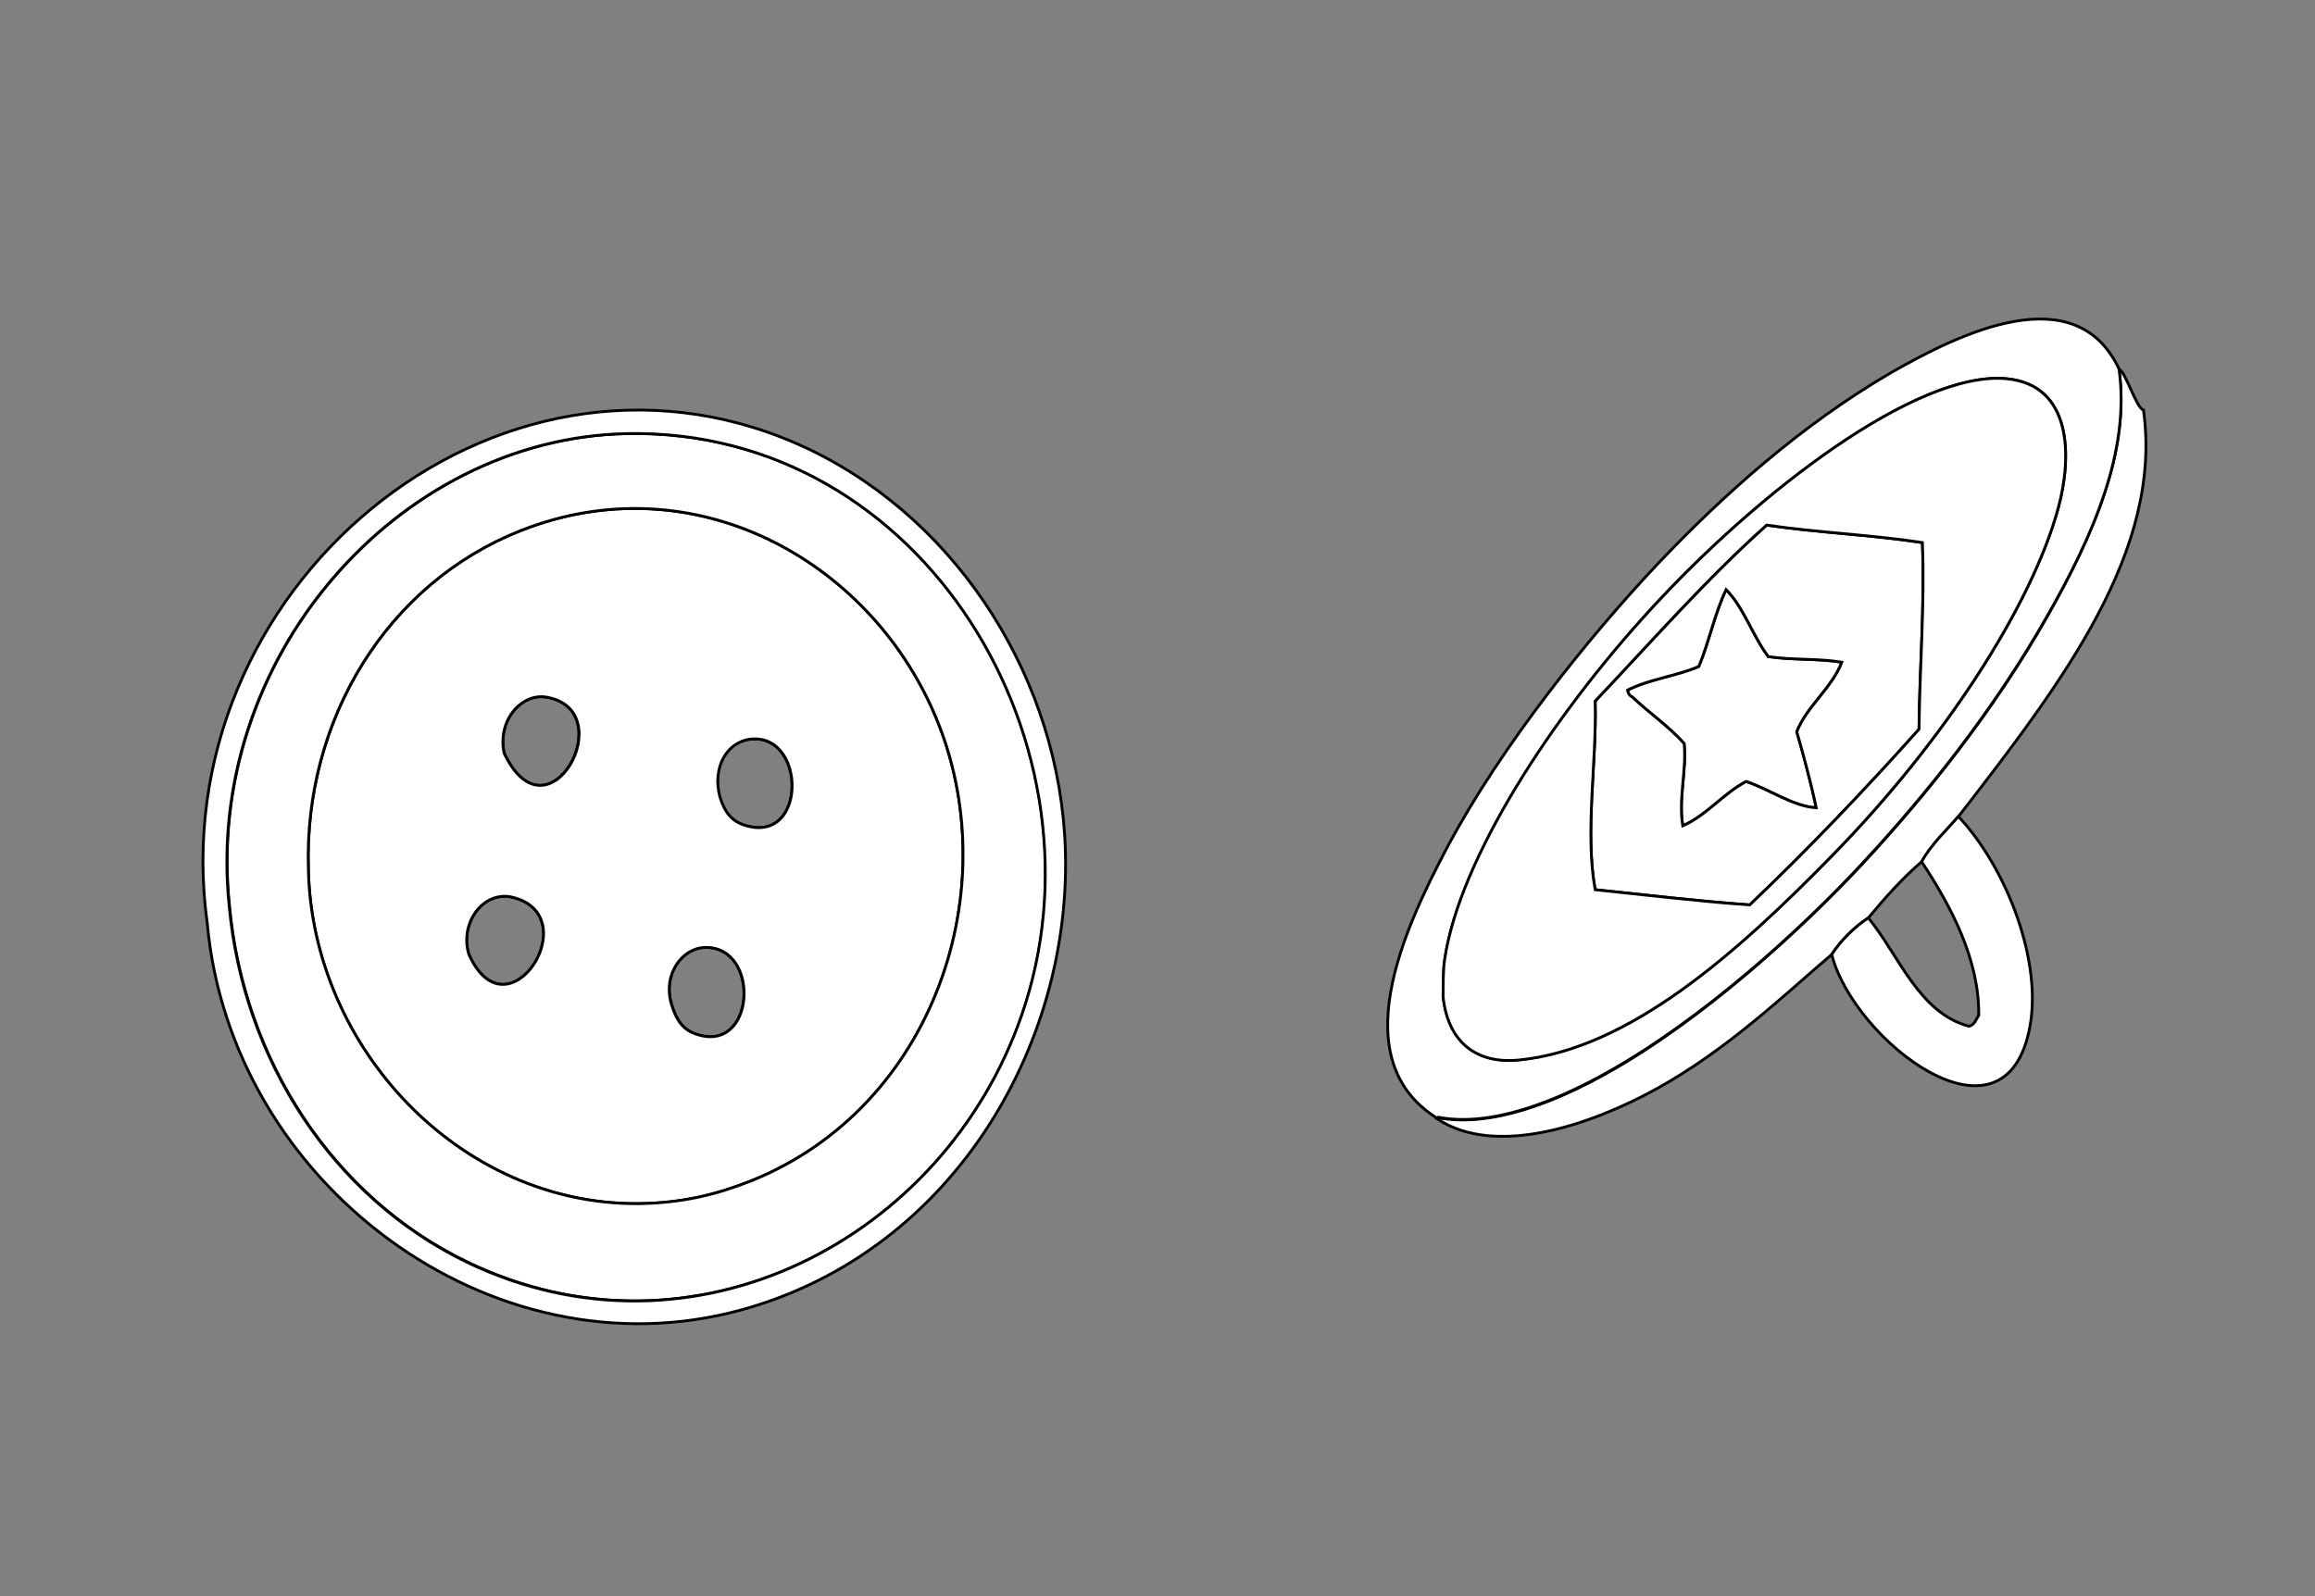 <?xml version="1.0" encoding="utf-8"?>
<!-- Generator: Adobe Illustrator 15.0.0, SVG Export Plug-In . SVG Version: 6.00 Build 0)  -->
<!DOCTYPE svg PUBLIC "-//W3C//DTD SVG 1.1//EN" "http://www.w3.org/Graphics/SVG/1.1/DTD/svg11.dtd">
<svg version="1.1" id="layer_x5F_www.ABC-color.com"
	 xmlns="http://www.w3.org/2000/svg" xmlns:xlink="http://www.w3.org/1999/xlink" x="0px" y="0px" width="822px" height="567px"
	 viewBox="0 0 822 567" enable-background="new 0 0 822 567" xml:space="preserve">
<rect x="0" y="0" width="822" height="567" fill="#808080" stroke="none"/>
<path fill="#FFFFFF" stroke="#000000" d="M761.1,145.6c6.9,49.9-28.6,96.5-65.698,144.4c-4.5,5.2-9.602,10-13,16
	c-6.802,5.8-13.2,13-19,20c-5,3.3-9.7,8-13,13c-16.802,14.3-36.9,33.7-62,47.6C565.3,399.4,531.1,411.3,510.2,397.3
	c0.2-0.1,0.3-0.2,0.5-0.3c18.8,3.5,41.6-5.5,60.7-16.3c33.3-18.8,67.8-50.101,90.198-74.2c21.9-23.6,46-53.5,65.2-87.3
	c16.3-28.8,29.7-59.1,25.602-88C754.6,131.6,758.7,145.3,761.1,145.6z"/>
<path fill="#FFFFFF" stroke="#000000" d="M695.4,290c17.6,18.9,29.6,51.6,25.398,74.5c-8.6,47.1-62.7,5-70.398-25.5
	c3.3-5,8-9.7,13-13c10.8,13.2,18,33.9,35.8,38.5c1.898-0.5,2.5-2.5,3.398-3.9c0.2-19.8-9.698-38.5-20.3-54.6
	C685.8,299.9,690.9,295.1,695.4,290z"/>
<path fill="#FFFFFF" stroke="#000000" d="M654,235.2c-3.5,9.1-12.4,15.6-16,24.7c2.6,8.9,5,18,6.9,27c-8.4-0.5-16.5-6.602-24.9-9.3
	c-7.9,4.1-14.4,12.3-22.5,15.7c-1.6-9.6,1.4-19.4,0.5-29.2c-5.4-6.1-12.5-10.9-18.5-16.6c-1-0.4-1.5-1.5-1.6-2.4
	c8-4,17.1-4.9,25.3-8.4c3.7-8.8,5.7-19,9.7-27.3c6.3,6.3,9.398,16.4,15,23.8C636.5,234.5,645.7,233.8,654,235.2z"/>
<path fill="#FFFFFF" stroke="#000000" d="M682.6,192.7c0.9,22.1-1,44.2-1.198,66.3c-19,21.3-39.302,42.6-60.102,62.4
	c-18.3-1.301-36.7-3.5-54.898-5.4c-3.802-20.6,0.6-45,0-67c19.8-20.9,39.6-43.5,60.898-62.5C645.7,189.2,664.3,189.9,682.6,192.7z
	 M638,259.9c3.6-9.1,12.5-15.5,16-24.7c-8.3-1.4-17.5-0.7-26.1-2c-5.602-7.4-8.7-17.5-15-23.8c-4,8.2-6,18.4-9.7,27.3
	c-8.2,3.5-17.3,4.4-25.3,8.4c0.1,0.9,0.6,1.9,1.6,2.4c6,5.7,13.1,10.5,18.5,16.6c0.9,9.8-2.1,19.5-0.5,29.2
	c8.2-3.5,14.6-11.6,22.5-15.7c8.3,2.7,16.5,8.8,24.9,9.3C643,277.8,640.5,268.7,638,259.9z"/>
<path fill="#FFFFFF" stroke="#000000" d="M752.4,131c4.1,29-9.2,59.3-25.602,88c-19.2,33.8-43.3,63.7-65.2,87.3
	C639.2,330.5,604.7,361.7,571.4,380.5c-19.102,10.8-42,19.9-60.7,16.3c-0.2,0.102-0.3,0.2-0.5,0.3
	C477.3,376.4,498.1,330.7,513.9,300.9C533,265,564.3,226,588.7,200.2c22.8-24.1,50.8-49.2,82.7-67.8C696,118.3,736.9,98.3,752.4,131
	z M730.8,180.5c5-18.3,5-43.9-18.5-46c-31.898-2.8-88,40.5-125.3,81c-36.3,39.5-68.6,89.8-73.9,124.9c-0.698,4.398-0.5,9.1-0.6,13.5
	c1.6,15.199,10.9,24,26.8,22.5c39.2-3.801,77.5-38,111.7-73C690.2,263.3,721.3,215.3,730.8,180.5z"/>
<path fill="#FFFFFF" stroke="#000000" d="M712.3,134.5c23.5,2.1,23.5,27.7,18.5,46c-9.5,34.8-40.6,82.8-79.898,123
	c-34.102,35-72.5,69.2-111.7,73c-15.9,1.5-25.2-7.3-26.8-22.5c0.1-4.5-0.102-9.1,0.6-13.5c5.3-35.2,37.5-85.5,73.9-124.9
	C624.2,175,680.3,131.7,712.3,134.5z M681.4,259c0.198-22.1,2.1-44.2,1.198-66.3c-18.3-2.8-37-3.5-55.3-6.2
	c-21.3,19-41.1,41.6-60.898,62.5c0.6,22-3.7,46.4,0,67c18.198,1.9,36.6,4.1,54.898,5.4C642.1,301.6,662.4,280.3,681.4,259z"/>
<path fill="none" stroke="#000000" d="M182.1,318.7c26.5,6.6-1.9,50.8-15.6,20.3C163,327.8,171.7,316.1,182.1,318.7z"/>
<path id="www.ABC-color.com" fill="none" stroke="#000000" d="M250.5,336.5c19.8-0.3,17.7,38.4-3.6,30.7c-4.3-1.5-6.6-4.7-8.4-10.3
	C235.1,346.1,242.2,336.6,250.5,336.5z"/>
<path fill="none" stroke="#000000" d="M266.6,262.5c19.8-1.9,20,37.7-2.3,30.6c-4.6-1.5-7-4.398-8.9-10.1
	C252.7,272.3,258.2,263.3,266.6,262.5z"/>
<path fill="none" stroke="#000000" d="M194,247.6c26.9,4.5,0.5,52.9-15,19.9C176.5,255.6,185.4,246.1,194,247.6z"/>
<path fill="#FFFFFF" stroke="#000000" d="M332,254c26.1,61.3-0.3,139.5-65.5,165.5c-12.1,4.8-24.3,7.9-40,8
	c-63.1,0.4-115.6-55.3-117-118.5c-1.7-53.4,28-101.9,75.5-120.6C245.9,164.4,308.3,198.4,332,254z M264.4,293.1
	c22.2,7.102,22-32.5,2.3-30.6c-8.4,0.8-13.9,9.8-11.1,20.5C257.4,288.7,259.8,291.6,264.4,293.1z M246.9,367.2
	c21.4,7.7,23.4-31,3.6-30.7c-8.3,0.1-15.4,9.6-12,20.5C240.2,362.5,242.6,365.7,246.9,367.2z M179,267.5c15.6,33,42-15.4,15-19.9
	C185.4,246.1,176.5,255.6,179,267.5z M166.5,339c13.7,30.5,42.1-13.7,15.6-20.3C171.7,316.1,163,327.8,166.5,339z"/>
<path fill="#FFFFFF" stroke="#000000" d="M222.5,154c105.9-2.2,173.2,111.7,140.4,206.5c-27.602,79.7-116.8,126.4-197,87.7
	c-48-23.102-79.4-72.3-84.4-126.3C72.2,234,141.3,155.7,222.5,154z M266.5,419.5c65.2-26,91.6-104.3,65.5-165.5
	c-23.7-55.6-86.1-89.6-147-65.6c-47.5,18.7-77.3,67.2-75.5,120.6c1.4,63.2,53.9,118.9,117,118.5
	C242.2,427.3,254.3,424.3,266.5,419.5z"/>
<path fill="#FFFFFF" stroke="#000000" d="M378,296.1c4.8,71.9-38.4,148.302-115,169.2C174,489.5,81.9,419.9,73.6,328
	c-16.4-118.5,102-217.6,209.6-170.3C337.3,181.6,374,237,378,296.1z M362.8,360.5c32.8-94.8-34.5-208.7-140.4-206.5
	c-81.2,1.7-150.3,80-141,168c5,54,36.4,103.1,84.4,126.3C246,486.9,335.3,440.2,362.8,360.5z"/>
</svg>
